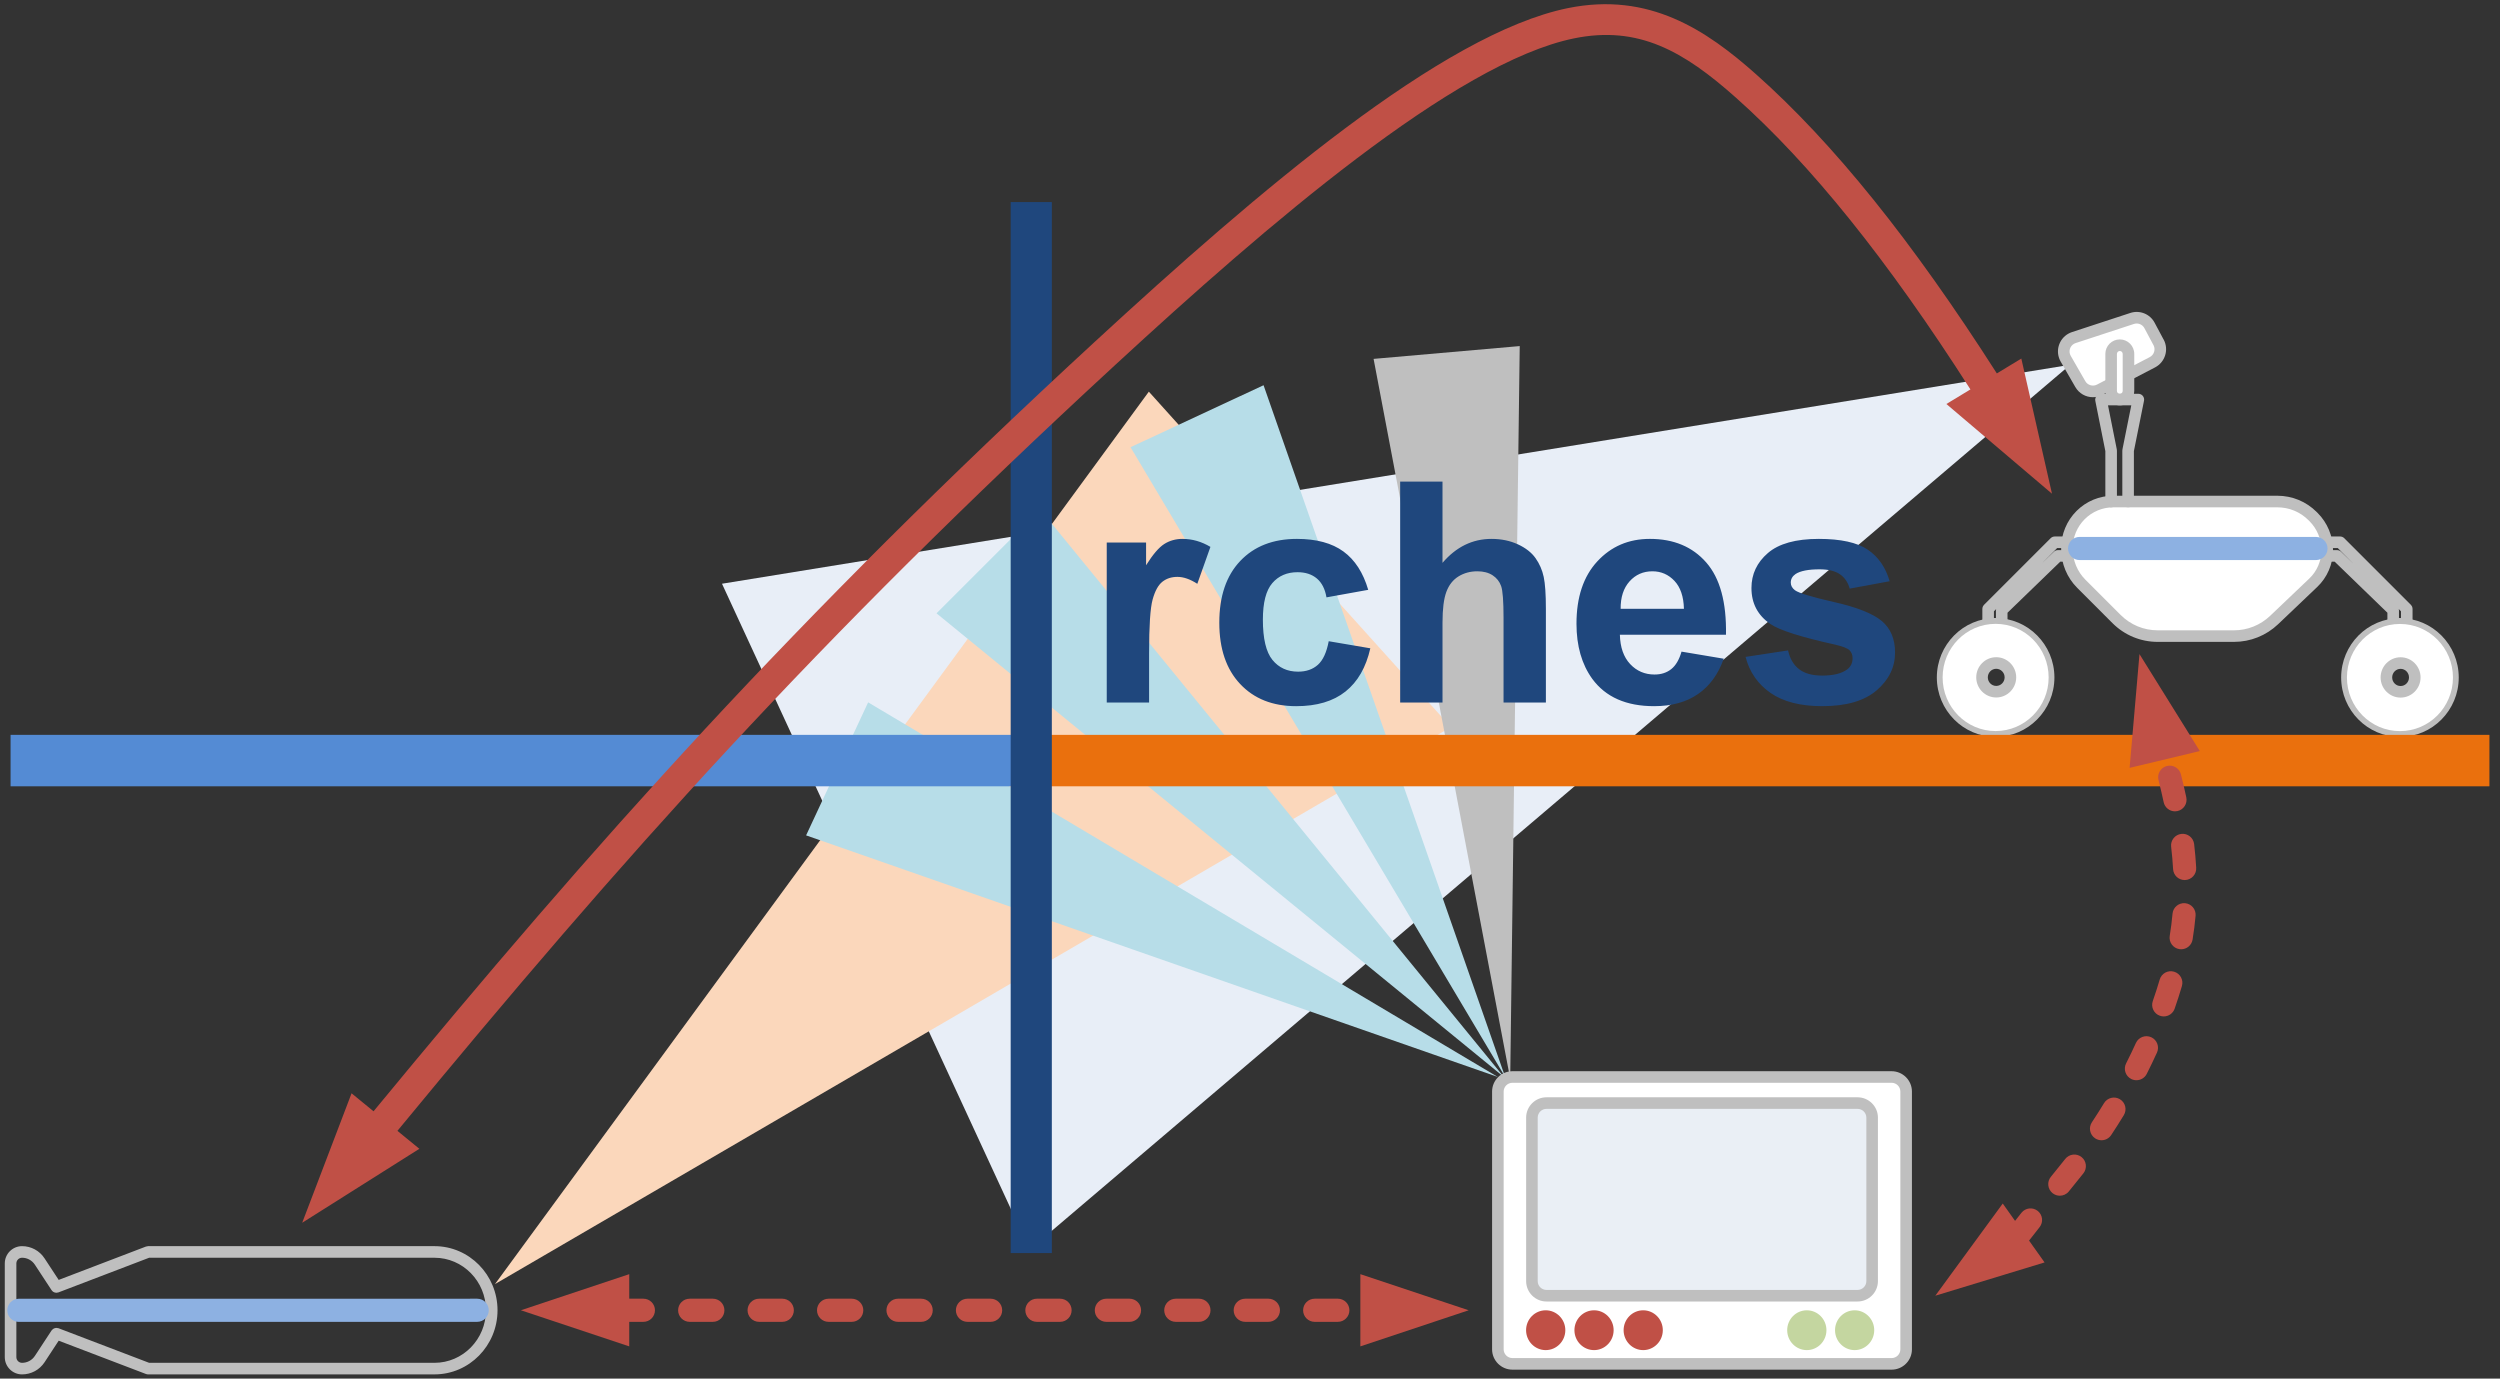 <?xml version="1.0" encoding="utf-8"?>
<!-- Generator: Adobe Illustrator 22.1.0, SVG Export Plug-In . SVG Version: 6.00 Build 0)  -->
<svg version="1.1" id="Ebene_1" xmlns="http://www.w3.org/2000/svg" xmlns:xlink="http://www.w3.org/1999/xlink" x="0px" y="0px"
	 viewBox="0 0 486 268" style="enable-background:new 0 0 486 268;" xml:space="preserve">
<rect x="0" y="0" width="486" height="268" fill="#333333" stroke="none"/>
<style type="text/css">
	.st0{fill-rule:evenodd;clip-rule:evenodd;fill:#E8EEF7;}
	.st1{fill-rule:evenodd;clip-rule:evenodd;fill:#FBD7BB;}
	.st2{fill-rule:evenodd;clip-rule:evenodd;fill:#B7DDE8;}
	.st3{fill-rule:evenodd;clip-rule:evenodd;fill:#BFBFBF;}
	.st4{fill-rule:evenodd;clip-rule:evenodd;fill:#FFFFFF;}
	.st5{fill:#BFBFBF;}
	.st6{fill:#8DB1E2;}
	.st7{fill:#548BD4;}
	.st8{fill:#EA700D;}
	.st9{fill:#1F477D;}
	.st10{fill-rule:evenodd;clip-rule:evenodd;fill:#EAEFF5;}
	.st11{fill:#C05046;}
	.st12{fill:#C4D6A0;}
	.st13{fill-rule:evenodd;clip-rule:evenodd;fill:#C05046;}
</style>
<polygon class="st0" points="200.165,242.927 402.445,70.917 140.355,113.477 "/>
<polygon class="st1" points="223.335,76.137 96.225,249.627 282.055,141.347 "/>
<path class="st2" d="M168.765,136.537l122.42,72.83l-134.48-46.97L168.765,136.537z M182.055,119.227l110.3,90.14
	l-90.13-110.31L182.055,119.227z M219.775,86.937l72.83,122.43l-46.97-134.48L219.775,86.937z"/>
<polygon class="st3" points="267.025,69.767 293.585,209.717 295.435,67.277 "/>
<path class="st4" d="M408.165,75.767l10.27-5.35c1.39-0.73,1.93-2.44,1.21-3.83c-0.01,0-0.01-0.01-0.02-0.02l-1.76-3.3
	c-0.64-1.21-2.07-1.79-3.38-1.36l-11.34,3.72c-1.49,0.49-2.3,2.09-1.81,3.58c0.06,0.18,0.14,0.36,0.24,0.53l2.83,4.92
	C405.155,75.977,406.825,76.467,408.165,75.767z"/>
<path class="st5" d="M406.854,77.217c-1.374,0-2.699-0.722-3.428-2.004l-2.827-4.915
	c-0.133-0.227-0.246-0.477-0.332-0.738c-0.331-1.008-0.251-2.082,0.227-3.026c0.477-0.943,1.294-1.645,2.3-1.976
	l11.341-3.72c1.834-0.602,3.824,0.198,4.725,1.903l1.709,3.203c0.028,0.04,0.054,0.082,0.076,0.126
	c1.001,1.932,0.244,4.329-1.685,5.343l-10.273,5.352C408.098,77.071,407.471,77.217,406.854,77.217z M415.372,62.89
	c-0.178,0-0.358,0.028-0.536,0.086l-11.34,3.72c-0.896,0.295-1.386,1.264-1.092,2.16
	c0.036,0.108,0.084,0.214,0.142,0.312l2.835,4.928c0.449,0.791,1.463,1.09,2.265,0.673h0.001l10.27-5.35
	c0.809-0.425,1.143-1.414,0.769-2.236c-0.018-0.028-0.035-0.057-0.051-0.087l-1.761-3.3
	C416.57,63.225,415.987,62.89,415.372,62.89z"/>
<path class="st4" d="M434.275,123.657h-14.81c-3.01,0-5.89-1.2-8.02-3.33l-6.82-6.82c-1.8-1.79-2.81-4.23-2.81-6.76v-0.23
	c0-2.39,0.96-4.69,2.65-6.38s3.98-2.64,6.38-2.64h31.87c2.58,0,5.04,1.02,6.86,2.84l0.18,0.18c1.7,1.7,2.66,4.01,2.66,6.42
	s-0.98,4.71-2.73,6.36l-7.59,7.23C439.985,122.537,437.185,123.657,434.275,123.657z"/>
<path class="st5" d="M434.275,124.782h-14.81c-3.325,0-6.456-1.3-8.816-3.66l-6.819-6.82
	c-1.994-1.983-3.14-4.737-3.14-7.555v-0.23c0-2.667,1.086-5.282,2.981-7.175c1.914-1.915,4.462-2.97,7.175-2.97
	h31.87c2.894,0,5.611,1.125,7.655,3.169l0.179,0.179c1.901,1.9,2.991,4.53,2.991,7.216
	c0,2.714-1.124,5.331-3.084,7.178l-7.585,7.226C440.541,123.56,437.489,124.782,434.275,124.782z M410.845,98.622
	c-2.111,0-4.095,0.821-5.584,2.311c-1.476,1.475-2.321,3.51-2.321,5.585v0.23c0,2.223,0.903,4.396,2.478,5.962
	l6.822,6.823c1.935,1.935,4.5,3.001,7.225,3.001h14.81c2.634,0,5.136-1.002,7.044-2.82l7.59-7.23
	c1.516-1.428,2.382-3.448,2.382-5.545c0-2.094-0.85-4.144-2.33-5.625l-0.18-0.179
	c-1.62-1.62-3.773-2.511-6.065-2.511H410.845z"/>
<path class="st5" d="M401.815,106.942h-1.76c-0.292,0-0.572,0.114-0.782,0.317l-2.467,2.388l3.105-3.105h1.904
	c0.621,0,1.125-0.504,1.125-1.125s-0.504-1.125-1.125-1.125h-2.37c-0.299,0-0.585,0.119-0.796,0.33l-12.95,12.95
	c-0.013,0.013-0.016,0.029-0.028,0.042c-0.087,0.096-0.164,0.202-0.214,0.323
	c-0.053,0.128-0.077,0.263-0.081,0.399c-0,0.011-0.006,0.02-0.006,0.031v2.91c0,0.621,0.504,1.125,1.125,1.125
	h2.641c0.621,0,1.125-0.504,1.125-1.125v-2.163l10.25-9.922h1.305c0.621,0,1.125-0.504,1.125-1.125
	S402.436,106.942,401.815,106.942z M388.01,120.152h-0.391v-1.318l0.44-0.44c-0.019,0.081-0.05,0.159-0.05,0.244
	V120.152z"/>
<path class="st5" d="M468.994,118.336c-0.004-0.136-0.028-0.271-0.081-0.399c-0.05-0.122-0.127-0.228-0.214-0.323
	c-0.012-0.013-0.016-0.03-0.028-0.042l-12.95-12.95c-0.211-0.211-0.497-0.33-0.796-0.33h-2.38
	c-0.621,0-1.125,0.504-1.125,1.125s0.504,1.125,1.125,1.125h1.914l3.105,3.105l-2.467-2.388
	c-0.21-0.203-0.49-0.317-0.782-0.317h-1.77c-0.621,0-1.125,0.504-1.125,1.125s0.504,1.125,1.125,1.125h1.315
	l10.25,9.922v2.163c0,0.621,0.504,1.125,1.125,1.125h2.641c0.621,0,1.125-0.504,1.125-1.125v-2.91
	C469,118.356,468.994,118.347,468.994,118.336z M466.36,120.152v-1.515c0-0.085-0.031-0.163-0.05-0.244
	l0.44,0.44v1.318H466.36z"/>
<path class="st5" d="M387.945,143.242c-6.3,0-11.425-5.179-11.425-11.545c0-6.366,5.125-11.545,11.425-11.545
	c6.306,0,11.435,5.179,11.435,11.545C399.38,138.063,394.25,143.242,387.945,143.242z M387.945,122.402
	c-5.059,0-9.175,4.17-9.175,9.295c0,5.125,4.116,9.295,9.175,9.295c5.064,0,9.185-4.17,9.185-9.295
	C397.13,126.572,393.009,122.402,387.945,122.402z"/>
<path class="st4" d="M387.945,121.277c-5.69,0-10.3,4.66-10.3,10.42c0,5.75,4.61,10.42,10.3,10.42
	c5.69,0,10.31-4.67,10.31-10.42C398.255,125.937,393.635,121.277,387.945,121.277z M388.065,134.467
	c-1.52,0-2.76-1.25-2.76-2.79c0-1.54,1.24-2.79,2.76-2.79c1.53,0,2.76,1.25,2.76,2.79
	C390.825,133.217,389.595,134.467,388.065,134.467z"/>
<path class="st5" d="M388.065,135.592c-2.142,0-3.885-1.756-3.885-3.915s1.743-3.915,3.885-3.915
	s3.885,1.756,3.885,3.915S390.207,135.592,388.065,135.592z M388.065,130.012c-0.901,0-1.635,0.747-1.635,1.665
	s0.733,1.665,1.635,1.665s1.635-0.747,1.635-1.665S388.966,130.012,388.065,130.012z"/>
<path class="st5" d="M466.555,143.252c-6.306,0-11.435-5.179-11.435-11.545c0-6.36,5.13-11.535,11.435-11.535
	c6.3,0,11.425,5.175,11.425,11.535C477.98,138.073,472.855,143.252,466.555,143.252z M466.555,122.422
	c-5.064,0-9.185,4.165-9.185,9.285c0,5.125,4.121,9.295,9.185,9.295c5.059,0,9.175-4.17,9.175-9.295
	C475.73,126.588,471.614,122.422,466.555,122.422z"/>
<path class="st4" d="M466.555,121.297c-5.69,0-10.31,4.66-10.31,10.41c0,5.76,4.62,10.42,10.31,10.42s10.3-4.66,10.3-10.42
	C476.855,125.957,472.245,121.297,466.555,121.297z M466.675,134.487c-1.53,0-2.76-1.25-2.76-2.79c0-1.55,1.23-2.8,2.76-2.8
	c1.52,0,2.76,1.25,2.76,2.8C469.435,133.237,468.195,134.487,466.675,134.487z"/>
<path class="st5" d="M466.675,135.612c-2.142,0-3.885-1.756-3.885-3.915c0-2.165,1.743-3.925,3.885-3.925
	s3.885,1.761,3.885,3.925C470.56,133.856,468.817,135.612,466.675,135.612z M466.675,130.022
	c-0.901,0-1.635,0.751-1.635,1.675c0,0.918,0.733,1.665,1.635,1.665s1.635-0.747,1.635-1.665
	C468.31,130.774,467.577,130.022,466.675,130.022z"/>
<path class="st4" d="M410.405,75.997c0,0.93,0.76,1.68,1.69,1.68s1.68-0.75,1.68-1.68v-7.2c0-0.93-0.75-1.69-1.68-1.69
	s-1.69,0.76-1.69,1.69V75.997z"/>
<path class="st5" d="M412.095,78.802c-1.553,0-2.815-1.258-2.815-2.805V68.797c0-1.552,1.263-2.815,2.815-2.815
	c1.547,0,2.805,1.263,2.805,2.815v7.2C414.9,77.544,413.642,78.802,412.095,78.802z M412.095,68.232
	c-0.307,0-0.565,0.259-0.565,0.565v7.2c0,0.306,0.254,0.555,0.565,0.555s0.555-0.244,0.555-0.555V68.797
	C412.65,68.486,412.401,68.232,412.095,68.232z"/>
<path class="st5" d="M416.797,77.899c0.066-0.331-0.019-0.673-0.232-0.934s-0.533-0.412-0.87-0.412h-7.269
	c-0.038,0-0.07,0.018-0.107,0.022c-0.039,0.004-0.075-0.008-0.114,0c-0.039,0.008-0.068,0.032-0.104,0.044
	c-0.074,0.023-0.141,0.05-0.208,0.087c-0.064,0.035-0.121,0.073-0.175,0.118c-0.055,0.046-0.103,0.095-0.149,0.15
	c-0.046,0.056-0.085,0.114-0.12,0.178c-0.034,0.062-0.059,0.125-0.081,0.193
	c-0.023,0.073-0.037,0.145-0.045,0.223c-0.004,0.038-0.022,0.071-0.022,0.111c0,0.038,0.018,0.071,0.022,0.108
	c0.004,0.038-0.008,0.074-0,0.112l1.958,9.802v9.797c0,0.621,0.504,1.125,1.125,1.125s1.125-0.504,1.125-1.125
	v-9.91c0-0.038-0.018-0.071-0.022-0.108c-0.004-0.038,0.008-0.074,0-0.112l-1.711-8.565h4.524l-1.719,8.563
	c-0.008,0.037,0.004,0.073,0,0.11c-0.004,0.038-0.022,0.072-0.022,0.111v9.91c0,0.621,0.504,1.125,1.125,1.125
	s1.125-0.504,1.125-1.125v-9.801L416.797,77.899z"/>
<path class="st6" d="M450.225,108.877h-45.95c-1.242,0-2.25-1.007-2.25-2.25s1.008-2.25,2.25-2.25h45.95
	c1.242,0,2.25,1.007,2.25,2.25S451.467,108.877,450.225,108.877z"/>
<rect x="2.055" y="142.857" class="st7" width="198.42" height="10"/>
<rect x="200.475" y="142.857" class="st8" width="283.47" height="10"/>
<rect x="196.475" y="39.287" class="st9" width="8" height="204.31"/>
<path class="st9" d="M223.383,136.577h-8.232V105.464h7.646v4.424c1.308-2.089,2.485-3.466,3.53-4.131
	c1.044-0.664,2.231-0.996,3.56-0.996c1.875,0,3.681,0.518,5.42,1.553l-2.549,7.178
	c-1.387-0.898-2.676-1.348-3.867-1.348c-1.153,0-2.129,0.318-2.93,0.952c-0.801,0.635-1.431,1.783-1.89,3.442
	c-0.459,1.66-0.689,5.137-0.689,10.43V136.577z M265.981,114.663l-8.115,1.465
	c-0.273-1.621-0.894-2.842-1.861-3.662s-2.221-1.23-3.764-1.23c-2.051,0-3.687,0.709-4.907,2.124
	c-1.221,1.417-1.831,3.784-1.831,7.104c0,3.691,0.62,6.299,1.86,7.822c1.24,1.523,2.905,2.285,4.995,2.285
	c1.563,0,2.842-0.444,3.838-1.333c0.996-0.889,1.699-2.417,2.109-4.585l8.086,1.377
	c-0.84,3.711-2.451,6.514-4.834,8.408c-2.383,1.895-5.576,2.842-9.581,2.842c-4.551,0-8.179-1.435-10.884-4.307
	c-2.706-2.871-4.058-6.845-4.058-11.924c0-5.137,1.357-9.135,4.072-11.997c2.714-2.861,6.387-4.292,11.016-4.292
	c3.79,0,6.801,0.816,9.038,2.446C263.397,108.838,265.004,111.323,265.981,114.663z M280.423,93.628v15.791
	c2.656-3.106,5.83-4.658,9.521-4.658c1.895,0,3.603,0.352,5.127,1.055s2.671,1.602,3.442,2.695
	c0.771,1.094,1.299,2.305,1.582,3.633c0.283,1.329,0.425,3.389,0.425,6.182v18.252h-8.232v-16.436
	c0-3.262-0.156-5.332-0.469-6.211s-0.864-1.577-1.655-2.095c-0.791-0.517-1.782-0.776-2.974-0.776
	c-1.367,0-2.588,0.333-3.662,0.996c-1.074,0.665-1.86,1.665-2.358,3.003c-0.498,1.338-0.747,3.315-0.747,5.933
	v15.586h-8.232V93.628H280.423z M326.888,126.675l8.203,1.377c-1.055,3.008-2.72,5.298-4.995,6.87
	c-2.275,1.572-5.122,2.358-8.54,2.358c-5.41,0-9.414-1.768-12.012-5.303c-2.051-2.832-3.076-6.406-3.076-10.723
	c0-5.156,1.348-9.194,4.043-12.114c2.695-2.919,6.104-4.38,10.225-4.38c4.629,0,8.281,1.529,10.957,4.585
	c2.676,3.057,3.955,7.739,3.838,14.048h-20.625c0.059,2.442,0.723,4.341,1.992,5.698
	c1.27,1.358,2.852,2.036,4.746,2.036c1.289,0,2.373-0.352,3.252-1.055S326.439,128.238,326.888,126.675z
	 M327.357,118.355c-0.059-2.383-0.674-4.194-1.846-5.435c-1.172-1.24-2.598-1.86-4.277-1.86
	c-1.797,0-3.281,0.655-4.453,1.963c-1.172,1.309-1.748,3.086-1.728,5.332H327.357z M339.339,127.7l8.262-1.26
	c0.352,1.602,1.065,2.817,2.139,3.647c1.074,0.831,2.578,1.245,4.512,1.245c2.129,0,3.731-0.391,4.805-1.172
	c0.723-0.546,1.084-1.279,1.084-2.197c0-0.625-0.195-1.143-0.586-1.553c-0.41-0.391-1.328-0.751-2.754-1.084
	c-6.641-1.465-10.85-2.802-12.627-4.014c-2.461-1.68-3.691-4.014-3.691-7.002c0-2.695,1.065-4.96,3.193-6.797
	c2.129-1.835,5.43-2.754,9.902-2.754c4.258,0,7.422,0.694,9.492,2.08c2.07,1.387,3.496,3.438,4.277,6.152
	l-7.764,1.435c-0.332-1.21-0.962-2.139-1.89-2.783s-2.251-0.967-3.97-0.967c-2.168,0-3.721,0.303-4.658,0.908
	c-0.625,0.43-0.938,0.987-0.938,1.67c0,0.586,0.273,1.084,0.82,1.494c0.742,0.547,3.306,1.318,7.69,2.314
	s7.446,2.217,9.185,3.662c1.719,1.465,2.578,3.506,2.578,6.123c0,2.852-1.191,5.303-3.574,7.354
	s-5.908,3.076-10.576,3.076c-4.238,0-7.593-0.859-10.063-2.578C341.717,132.984,340.101,130.65,339.339,127.7z"/>
<path class="st5" d="M84.465,242.252H51.055h-22.27c-0.071,0-0.132,0.028-0.199,0.04
	c-0.068,0.012-0.136,0.009-0.203,0.034l-16.974,6.487l-2.741-4.178c-0.969-1.492-2.607-2.383-4.383-2.383
	c-1.85,0-3.355,1.505-3.355,3.356v18.22c0,1.85,1.505,3.354,3.355,3.354c1.772,0,3.41-0.885,4.381-2.367
	l2.744-4.184l16.974,6.477c0.132,0.051,0.267,0.074,0.401,0.074h22.27h33.41c6.757,0,12.255-5.592,12.255-12.465
	C96.72,247.844,91.223,242.252,84.465,242.252z M84.465,264.932H51.055H28.991l-17.625-6.726
	c-0.033-0.013-0.067-0.008-0.101-0.017c-0.074-0.021-0.146-0.032-0.222-0.037c-0.072-0.005-0.141-0.006-0.212,0.003
	c-0.071,0.009-0.137,0.026-0.206,0.048c-0.069,0.022-0.133,0.047-0.197,0.082
	c-0.063,0.034-0.117,0.075-0.173,0.122c-0.058,0.048-0.109,0.099-0.157,0.159c-0.022,0.028-0.054,0.044-0.074,0.075
	l-3.24,4.941c-0.554,0.846-1.488,1.351-2.499,1.351c-0.609,0-1.105-0.495-1.105-1.105v-18.22
	c0-0.609,0.496-1.105,1.105-1.105c1.011,0,1.944,0.508,2.499,1.362l3.24,4.94c0.009,0.013,0.023,0.02,0.032,0.033
	c0.079,0.111,0.17,0.209,0.28,0.283c0.008,0.005,0.018,0.007,0.026,0.013c0.102,0.065,0.214,0.11,0.332,0.139
	c0.041,0.01,0.082,0.013,0.124,0.019c0.049,0.007,0.097,0.022,0.147,0.022c0.034,0,0.069-0.016,0.103-0.019
	c0.065-0.006,0.126-0.018,0.19-0.035c0.036-0.01,0.073-0.006,0.108-0.02l17.626-6.736h22.062h33.41
	c5.517,0,10.005,4.582,10.005,10.215C94.47,260.35,89.982,264.932,84.465,264.932z"/>
<path class="st6" d="M3.665,256.977c-1.242,0-2.25-1.007-2.25-2.25c0-1.242,1.007-2.25,2.249-2.25l89.101-0.01
	c1.242,0,2.25,1.007,2.25,2.25c0,1.242-1.007,2.25-2.249,2.25L3.665,256.977z"/>
<path class="st4" d="M294.025,265.137h73.7c1.56,0,2.83-1.27,2.83-2.83l0,0v-50.11c0-1.56-1.27-2.83-2.83-2.83h-73.7
	c-1.57,0-2.84,1.27-2.84,2.83v50.11C291.185,263.867,292.455,265.137,294.025,265.137z"/>
<path class="st5" d="M367.725,266.262h-73.7c-2.187,0-3.965-1.774-3.965-3.955v-50.109
	c0-2.181,1.778-3.955,3.965-3.955h73.7c2.181,0,3.955,1.774,3.955,3.955v50.109
	C371.68,264.488,369.906,266.262,367.725,266.262z M294.025,210.492c-0.945,0-1.715,0.765-1.715,1.705v50.109
	c0,0.94,0.769,1.705,1.715,1.705h73.7c0.94,0,1.705-0.765,1.705-1.705v-50.109
	c0-0.94-0.765-1.705-1.705-1.705H294.025z"/>
<path class="st10" d="M300.635,251.887h60.47c1.57,0,2.84-1.27,2.84-2.84l0,0v-31.78c0-1.56-1.27-2.83-2.84-2.83h-60.47
	c-1.56,0-2.83,1.27-2.83,2.83v31.78C297.805,250.617,299.075,251.887,300.635,251.887z"/>
<path class="st5" d="M361.105,253.012h-60.47c-2.181,0-3.955-1.778-3.955-3.965v-31.78
	c0-2.181,1.774-3.954,3.955-3.954h60.47c2.187,0,3.965,1.773,3.965,3.954v31.78
	C365.07,251.233,363.291,253.012,361.105,253.012z M300.635,215.563c-0.94,0-1.705,0.765-1.705,1.704v31.78
	c0,0.945,0.765,1.715,1.705,1.715h60.47c0.945,0,1.715-0.769,1.715-1.715v-31.78
	c0-0.94-0.769-1.704-1.715-1.704H300.635z"/>
<path class="st11" d="M300.485,262.462c-2.103,0-3.814-1.738-3.814-3.875c0-2.131,1.711-3.865,3.814-3.865
	s3.815,1.734,3.815,3.865C304.3,260.724,302.588,262.462,300.485,262.462z"/>
<path class="st11" d="M309.885,262.462c-2.103,0-3.815-1.738-3.815-3.875c0-2.131,1.712-3.865,3.815-3.865
	c2.098,0,3.805,1.734,3.805,3.865C313.69,260.724,311.983,262.462,309.885,262.462z"/>
<path class="st11" d="M319.435,262.462c-2.098,0-3.805-1.738-3.805-3.875c0-2.131,1.707-3.865,3.805-3.865
	c2.103,0,3.815,1.734,3.815,3.865C323.25,260.724,321.539,262.462,319.435,262.462z"/>
<path class="st12" d="M351.245,262.462c-2.103,0-3.814-1.738-3.814-3.875c0-2.131,1.711-3.865,3.814-3.865
	s3.815,1.734,3.815,3.865C355.06,260.724,353.348,262.462,351.245,262.462z"/>
<path class="st12" d="M360.545,262.462c-2.103,0-3.815-1.738-3.815-3.875c0-2.131,1.712-3.865,3.815-3.865
	c2.098,0,3.805,1.734,3.805,3.865C364.35,260.724,362.643,262.462,360.545,262.462z"/>
<path class="st13" d="M378.375,78.537l4.676-2.834c-16.125-25.218-31.067-43.809-45.629-56.754
	C327.313,9.963,318.529,4.905,306.003,7.457c-23.133,4.726-59.771,36.362-89.105,63.397
	c-58.412,53.822-95.626,95.556-139.638,148.982l4.265,3.491l-22.78,14.38l9.6-25.17l4.272,3.497
	c43.103-52.318,81.816-95.784,140.215-149.594c31.763-29.273,67.529-59.87,91.972-64.863
	c15.81-3.216,26.935,4.292,36.605,12.887c15.003,13.336,30.318,32.376,46.775,58.128l4.761-2.885l5.96,26.27
	L378.375,78.537z M404.638,224.924c-0.979-0.768-2.394-0.598-3.159,0.38c-0.919,1.17-1.846,2.314-2.79,3.466
	c-0.788,0.962-0.647,2.379,0.314,3.167c0.419,0.343,0.924,0.51,1.426,0.51c0.65,0,1.296-0.281,1.741-0.823
	c0.964-1.177,1.91-2.345,2.849-3.54C405.786,227.106,405.616,225.691,404.638,224.924z M394.45,241.171l3.015,4.246
	l-21.24,6.47l13.11-17.92l2.393,3.37c0.421-0.538,0.838-1.066,1.248-1.579c0.775-0.971,2.192-1.127,3.163-0.352
	c0.97,0.776,1.128,2.192,0.352,3.163C395.828,239.397,395.145,240.271,394.45,241.171z M412.873,216.783
	c-0.794,1.309-1.623,2.613-2.463,3.877c-0.434,0.652-1.147,1.005-1.876,1.005c-0.428,0-0.86-0.121-1.243-0.376
	c-1.035-0.688-1.316-2.084-0.629-3.119c0.806-1.213,1.602-2.466,2.365-3.723c0.644-1.062,2.03-1.398,3.091-0.755
	C413.18,214.337,413.519,215.721,412.873,216.783z M423.978,150.543c0.382,1.522,0.731,3.022,1.039,4.46
	c0.26,1.215-0.515,2.411-1.73,2.671c-0.158,0.034-0.317,0.05-0.473,0.05c-1.039,0-1.973-0.723-2.198-1.78
	c-0.297-1.386-0.634-2.834-1.004-4.306c-0.303-1.205,0.43-2.427,1.635-2.73
	C422.447,148.604,423.674,149.337,423.978,150.543z M426.54,164.085c0.183,1.558,0.317,3.111,0.402,4.619
	c0.07,1.24-0.879,2.303-2.12,2.372c-0.043,0.003-0.085,0.004-0.128,0.004c-1.185,0-2.177-0.926-2.244-2.124
	c-0.08-1.417-0.208-2.88-0.379-4.349c-0.144-1.234,0.739-2.352,1.973-2.496
	C425.281,161.965,426.395,162.851,426.54,164.085z M419.317,204.62c-0.628,1.381-1.297,2.773-1.988,4.141
	c-0.396,0.784-1.188,1.236-2.01,1.236c-0.341,0-0.688-0.078-1.013-0.243c-1.109-0.56-1.554-1.914-0.993-3.022
	c0.663-1.313,1.306-2.65,1.908-3.975c0.515-1.132,1.853-1.631,2.979-1.116
	C419.332,202.155,419.832,203.489,419.317,204.62z M426.821,178.019c-0.132,1.511-0.328,3.069-0.583,4.631
	c-0.181,1.103-1.135,1.888-2.218,1.888c-0.121,0-0.242-0.01-0.365-0.029c-1.227-0.2-2.059-1.356-1.858-2.583
	c0.237-1.452,0.419-2.898,0.542-4.299c0.108-1.238,1.199-2.152,2.438-2.045
	C426.013,175.69,426.929,176.78,426.821,178.019z M424.165,191.688c-0.422,1.443-0.897,2.923-1.412,4.396
	c-0.324,0.928-1.194,1.509-2.124,1.509c-0.246,0-0.497-0.041-0.742-0.127c-1.174-0.41-1.792-1.693-1.382-2.866
	c0.489-1.4,0.941-2.805,1.342-4.175c0.349-1.192,1.597-1.882,2.791-1.527
	C423.83,189.245,424.514,190.494,424.165,191.688z M427.645,146.007l-13.65,3.27l1.92-22.12L427.645,146.007z
	 M181.325,254.717c0,1.242-1.007,2.25-2.25,2.25h-4.5c-1.243,0-2.25-1.008-2.25-2.25s1.007-2.25,2.25-2.25h4.5
	C180.318,252.467,181.325,253.475,181.325,254.717z M154.325,254.717c0,1.242-1.007,2.25-2.25,2.25h-4.5
	c-1.243,0-2.25-1.008-2.25-2.25s1.007-2.25,2.25-2.25h4.5C153.318,252.467,154.325,253.475,154.325,254.717z
	 M167.825,254.717c0,1.242-1.007,2.25-2.25,2.25h-4.5c-1.243,0-2.25-1.008-2.25-2.25s1.007-2.25,2.25-2.25h4.5
	C166.818,252.467,167.825,253.475,167.825,254.717z M127.325,254.717c0,1.242-1.007,2.25-2.25,2.25h-2.75v4.77
	l-21.06-7.02l21.06-7.02v4.77h2.75C126.318,252.467,127.325,253.475,127.325,254.717z M140.825,254.717
	c0,1.242-1.007,2.25-2.25,2.25h-4.5c-1.243,0-2.25-1.008-2.25-2.25s1.007-2.25,2.25-2.25h4.5
	C139.818,252.467,140.825,253.475,140.825,254.717z M248.825,254.717c0,1.242-1.007,2.25-2.25,2.25h-4.5
	c-1.243,0-2.25-1.008-2.25-2.25s1.007-2.25,2.25-2.25h4.5C247.818,252.467,248.825,253.475,248.825,254.717z
	 M194.825,254.717c0,1.242-1.007,2.25-2.25,2.25h-4.5c-1.243,0-2.25-1.008-2.25-2.25s1.007-2.25,2.25-2.25h4.5
	C193.818,252.467,194.825,253.475,194.825,254.717z M262.325,254.717c0,1.242-1.008,2.25-2.25,2.25h-4.5
	c-1.242,0-2.25-1.008-2.25-2.25s1.008-2.25,2.25-2.25h4.5C261.317,252.467,262.325,253.475,262.325,254.717z
	 M235.325,254.717c0,1.242-1.007,2.25-2.25,2.25h-4.5c-1.243,0-2.25-1.008-2.25-2.25s1.007-2.25,2.25-2.25h4.5
	C234.318,252.467,235.325,253.475,235.325,254.717z M221.825,254.717c0,1.242-1.007,2.25-2.25,2.25h-4.5
	c-1.243,0-2.25-1.008-2.25-2.25s1.007-2.25,2.25-2.25h4.5C220.818,252.467,221.825,253.475,221.825,254.717z
	 M208.325,254.717c0,1.242-1.007,2.25-2.25,2.25h-4.5c-1.243,0-2.25-1.008-2.25-2.25s1.007-2.25,2.25-2.25h4.5
	C207.318,252.467,208.325,253.475,208.325,254.717z M264.455,247.697l21.06,7.02l-21.06,7.02V247.697z"/>
</svg>
